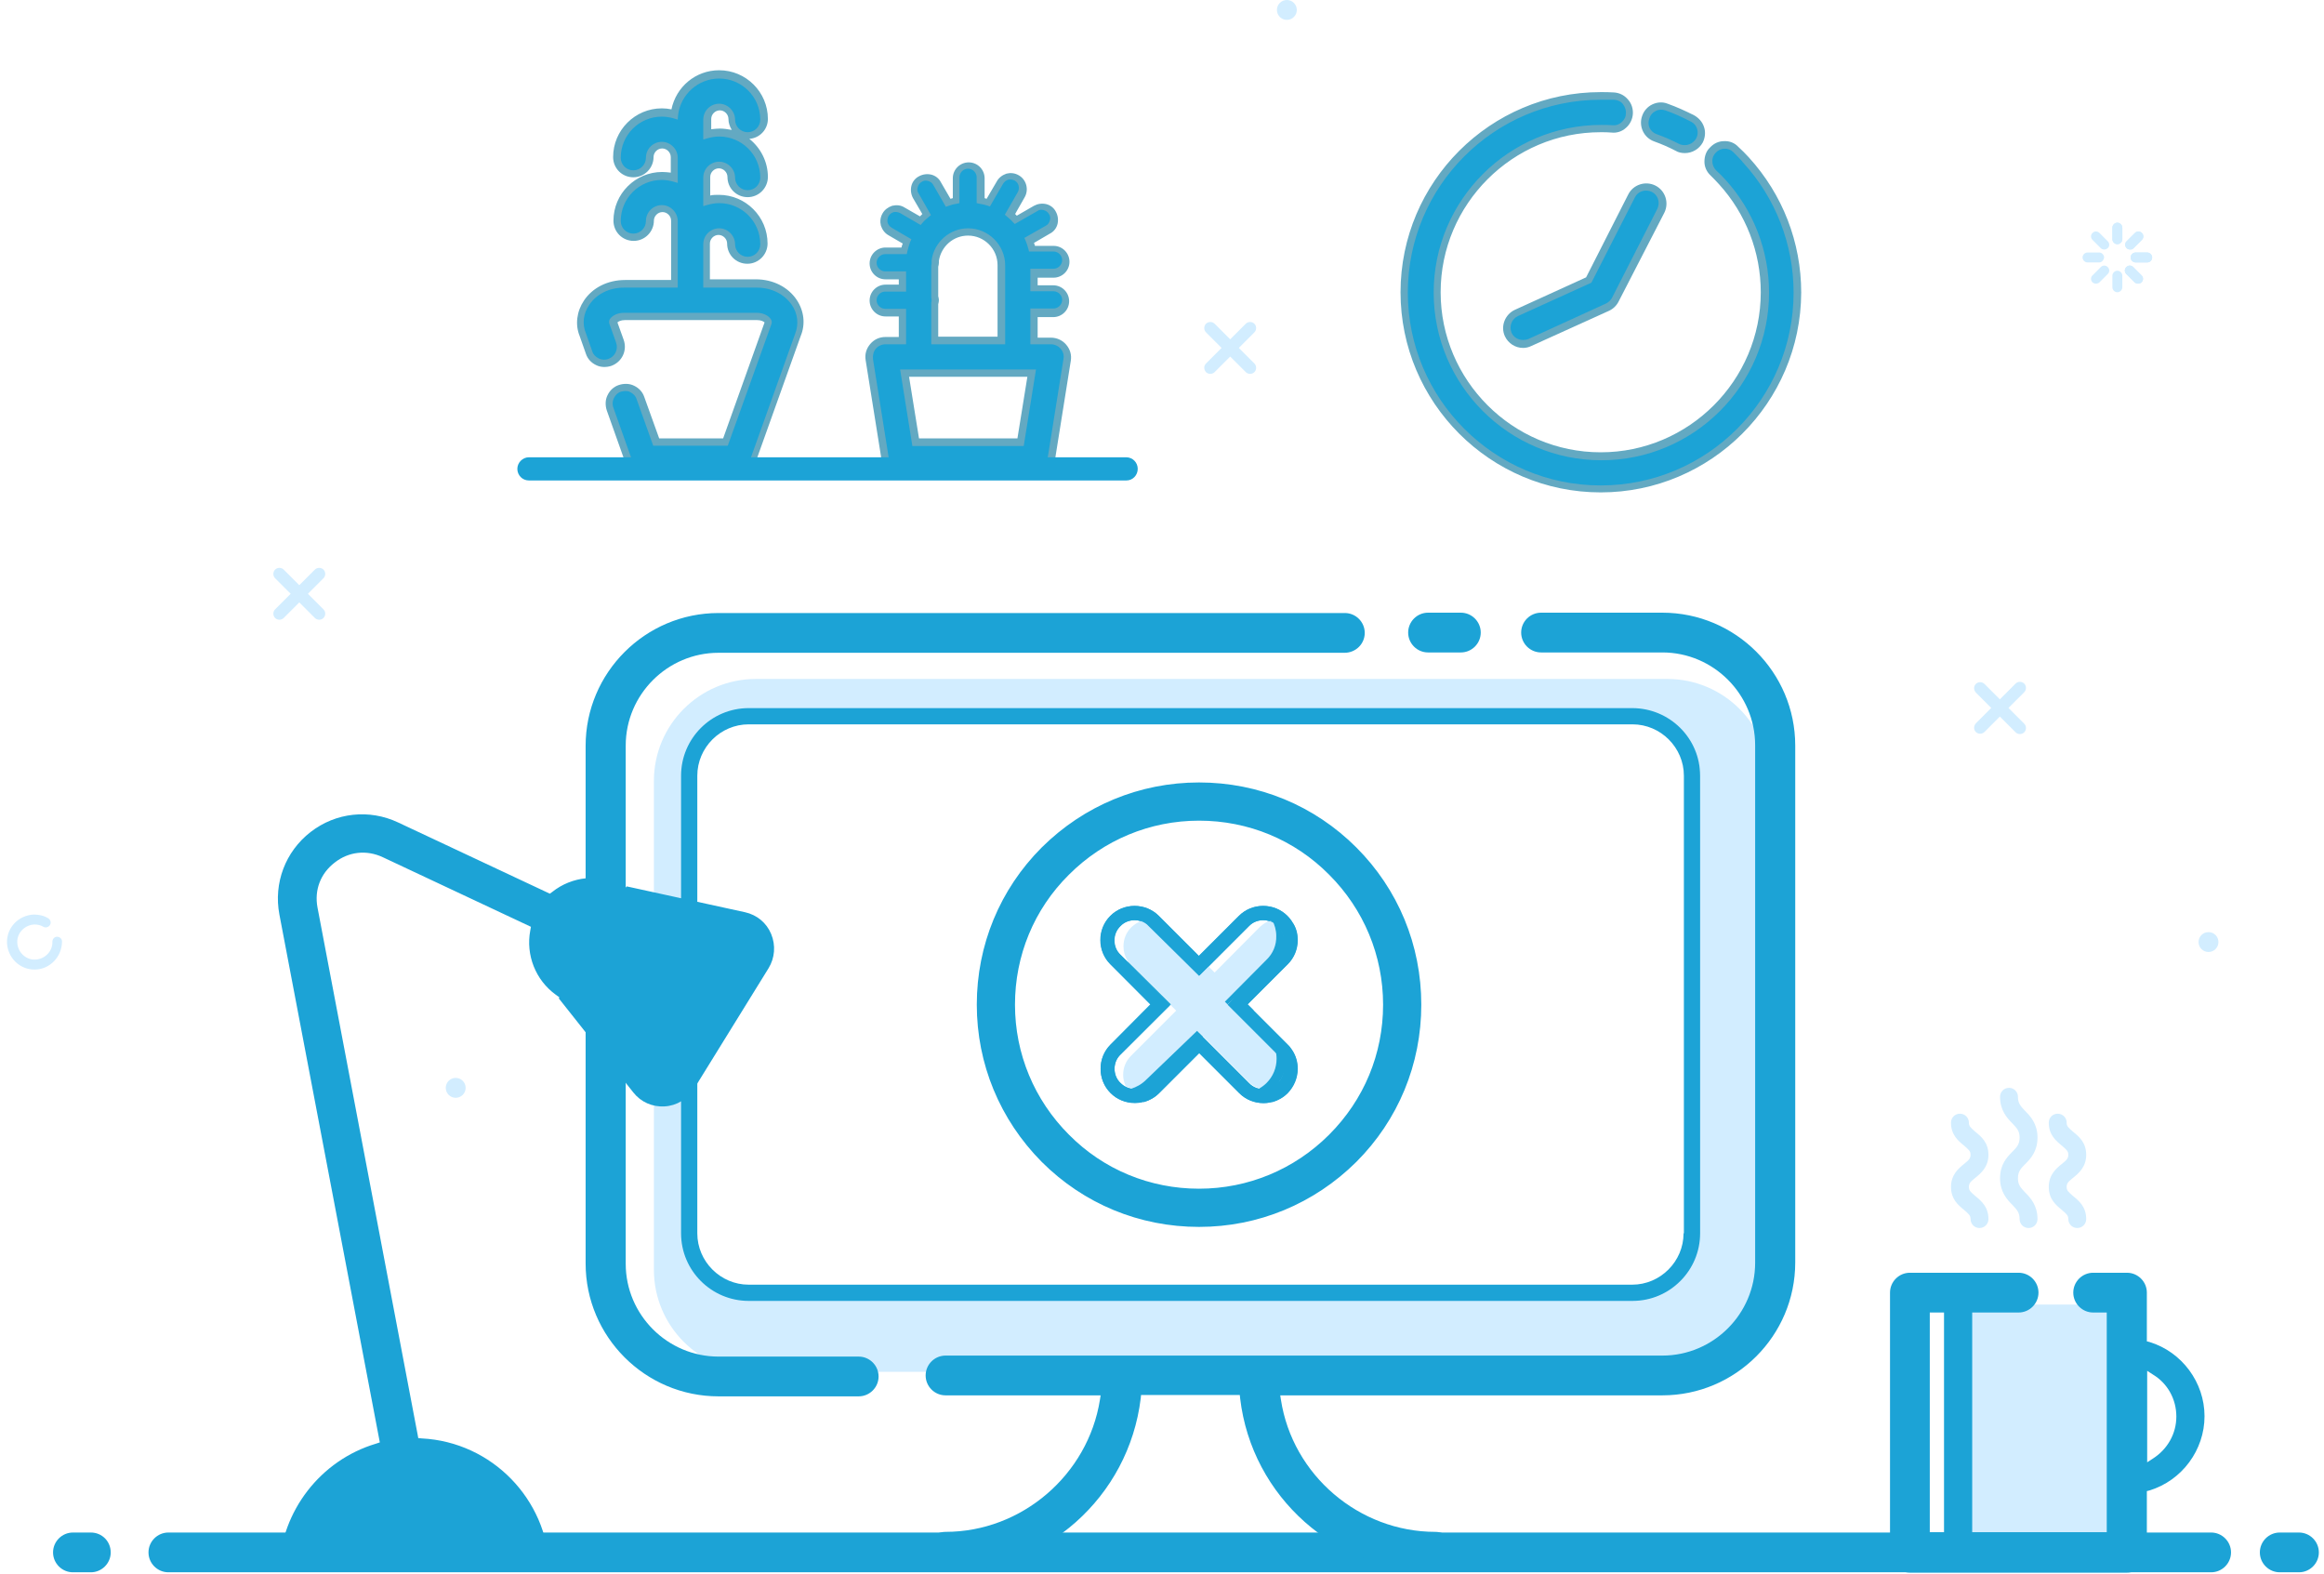 <svg width="350" height="237" viewBox="0 0 350 237" fill="none" xmlns="http://www.w3.org/2000/svg">
<g clip-path="url(#clip0_403_791)">
<path d="M251.102 102.239H113.85C105.366 102.239 98.478 109.125 98.478 117.608V191.206C98.478 199.688 105.366 206.575 113.85 206.575H251.102C259.587 206.575 266.475 199.688 266.475 191.206V117.608C266.475 109.125 259.587 102.239 251.102 102.239ZM255.195 186.865C255.195 191.804 252.05 195.248 247.109 195.248L113.051 195.847C108.11 195.847 104.118 191.855 104.118 186.915V116.909C104.118 111.969 108.11 107.977 113.051 107.977H247.109C252.05 107.977 256.043 111.969 256.043 116.909L255.195 186.865Z" fill="#D2EDFF"/>
<path d="M262.93 24.05C262.431 23.502 261.932 23.003 261.383 22.454C260.385 21.506 258.837 21.556 257.889 22.554C256.94 23.552 256.991 25.098 257.989 26.046C258.438 26.446 258.887 26.895 259.286 27.344C263.429 31.884 265.724 37.822 265.724 43.959C265.724 57.581 254.645 68.609 241.07 68.609C227.445 68.609 216.414 57.532 216.414 43.959C216.414 30.387 227.494 19.31 241.07 19.31C241.619 19.31 242.168 19.31 242.717 19.36C244.064 19.46 245.262 18.412 245.311 17.065C245.412 15.718 244.363 14.52 243.016 14.47C242.367 14.42 241.718 14.42 241.07 14.42C224.749 14.42 211.473 27.693 211.473 44.01C211.473 60.326 224.749 73.599 241.07 73.599C257.39 73.599 270.666 60.326 270.666 44.01C270.666 36.625 267.921 29.539 262.93 24.05Z" fill="#1CA3D6"/>
<path d="M241.07 74.147C224.45 74.147 210.924 60.625 210.924 44.009C210.924 27.393 224.45 13.871 241.07 13.871C241.719 13.871 242.417 13.871 243.067 13.921C243.865 13.971 244.614 14.32 245.163 14.969C245.712 15.568 245.961 16.366 245.912 17.165C245.861 17.963 245.462 18.761 244.863 19.26C244.265 19.809 243.466 20.059 242.668 19.959C242.168 19.909 241.619 19.909 241.07 19.909C227.794 19.909 216.964 30.737 216.964 44.009C216.964 57.282 227.794 68.11 241.07 68.11C254.346 68.11 265.176 57.282 265.176 44.009C265.176 37.972 262.931 32.184 258.888 27.743C258.489 27.294 258.04 26.845 257.64 26.445C257.041 25.897 256.692 25.148 256.692 24.35C256.692 23.551 256.941 22.753 257.541 22.204C258.09 21.605 258.838 21.256 259.636 21.256C260.435 21.206 261.233 21.506 261.782 22.104C262.331 22.603 262.881 23.152 263.379 23.701L262.98 24.1L263.379 23.701C268.471 29.29 271.265 36.475 271.265 44.059C271.215 60.625 257.69 74.147 241.07 74.147ZM241.07 15.019C225.049 15.019 212.022 28.042 212.022 44.059C212.022 60.076 225.049 73.099 241.07 73.099C257.091 73.099 270.118 60.076 270.118 44.059C270.118 36.824 267.423 29.838 262.532 24.5L262.382 24.35V24.3C261.932 23.801 261.483 23.352 261.034 22.903C260.684 22.554 260.186 22.354 259.687 22.404C259.187 22.404 258.688 22.653 258.388 23.003C258.04 23.352 257.839 23.851 257.89 24.35C257.89 24.849 258.139 25.348 258.489 25.697C258.938 26.096 259.387 26.545 259.837 27.044C264.078 31.685 266.424 37.772 266.424 44.059C266.424 57.981 255.095 69.307 241.17 69.307C227.246 69.307 215.915 57.981 215.915 44.059C215.915 30.138 227.246 18.811 241.17 18.811C241.769 18.811 242.318 18.811 242.867 18.861C243.366 18.911 243.815 18.761 244.214 18.412C244.614 18.063 244.863 17.614 244.863 17.065C244.913 16.566 244.713 16.067 244.414 15.668C244.115 15.268 243.616 15.069 243.116 15.019C242.368 15.019 241.719 15.019 241.07 15.019Z" fill="#63A9C2"/>
<path d="M249.305 20.757C250.403 21.157 251.501 21.655 252.549 22.204C252.898 22.404 253.298 22.504 253.697 22.504C254.595 22.504 255.444 22.005 255.892 21.206C256.542 20.009 256.093 18.512 254.895 17.863C253.647 17.215 252.299 16.616 250.952 16.117C249.654 15.668 248.257 16.317 247.807 17.614C247.358 18.911 248.007 20.308 249.305 20.757Z" fill="#1CA3D6"/>
<path d="M253.746 23.053C253.248 23.053 252.748 22.953 252.349 22.703C251.301 22.154 250.253 21.705 249.155 21.306C247.558 20.757 246.759 19.011 247.308 17.464C247.558 16.716 248.107 16.067 248.855 15.718C249.604 15.368 250.403 15.319 251.151 15.618C252.549 16.117 253.846 16.716 255.144 17.364C255.843 17.764 256.391 18.362 256.642 19.161C256.891 19.909 256.79 20.757 256.441 21.456C255.892 22.454 254.845 23.053 253.746 23.053ZM249.504 20.209C250.652 20.608 251.75 21.107 252.848 21.655C253.098 21.805 253.447 21.855 253.746 21.855C254.445 21.855 255.094 21.456 255.443 20.857C255.693 20.408 255.743 19.909 255.593 19.41C255.443 18.911 255.094 18.512 254.644 18.312C253.398 17.664 252.099 17.065 250.802 16.616C250.302 16.466 249.803 16.466 249.354 16.716C248.905 16.915 248.555 17.314 248.407 17.813C248.006 18.811 248.506 19.859 249.504 20.209Z" fill="#63A9C2"/>
<path d="M228.343 47.103C227.096 47.652 226.547 49.149 227.145 50.347C227.544 51.245 228.443 51.794 229.392 51.794C229.74 51.794 230.089 51.744 230.389 51.594L242.068 46.255C242.567 46.006 242.966 45.606 243.266 45.107L250.103 31.685C250.703 30.488 250.253 28.991 249.005 28.392C247.807 27.793 246.31 28.242 245.712 29.49L239.273 42.163L228.343 47.103Z" fill="#1CA3D6"/>
<path d="M229.39 52.392C228.193 52.392 227.144 51.694 226.645 50.646C225.946 49.149 226.645 47.353 228.142 46.654L238.873 41.764L245.212 29.29C245.96 27.793 247.807 27.194 249.305 27.943C250.802 28.691 251.4 30.537 250.652 32.034L243.765 45.407C243.465 46.005 242.965 46.505 242.317 46.804L230.638 52.093C230.239 52.293 229.79 52.392 229.39 52.392ZM228.592 47.602C227.644 48.051 227.244 49.149 227.644 50.097C227.943 50.796 228.641 51.195 229.39 51.195C229.64 51.195 229.94 51.145 230.189 51.045L241.868 45.706C242.267 45.507 242.566 45.207 242.766 44.858L249.603 31.436C250.053 30.488 249.704 29.34 248.756 28.891C247.807 28.442 246.659 28.791 246.21 29.739L239.672 42.563L228.592 47.602Z" fill="#63A9C2"/>
<path d="M119.787 45.556C118.589 43.76 116.443 42.712 114.097 42.712H106.561V36.724C106.561 35.726 107.41 34.878 108.408 34.878C109.406 34.878 110.255 35.726 110.255 36.724C110.255 38.072 111.353 39.169 112.701 39.169C114.048 39.169 115.146 38.072 115.146 36.724C115.146 32.982 112.101 29.938 108.358 29.938C107.71 29.938 107.11 30.038 106.512 30.188V26.645C106.512 25.647 107.36 24.799 108.358 24.799C109.356 24.799 110.205 25.647 110.205 26.645C110.205 27.992 111.303 29.09 112.65 29.09C113.998 29.09 115.096 27.992 115.096 26.645C115.096 22.903 112.052 19.859 108.308 19.859C107.659 19.859 107.06 19.959 106.462 20.108V17.963C106.462 16.965 107.31 16.117 108.308 16.117C109.307 16.117 110.155 16.965 110.155 17.963C110.155 19.31 111.252 20.408 112.6 20.408C113.948 20.408 115.046 19.31 115.046 17.963C115.046 14.221 112.002 11.177 108.259 11.177C104.765 11.177 101.92 13.821 101.52 17.214C100.922 17.015 100.273 16.965 99.624 16.965C95.881 16.965 92.836 20.009 92.836 23.751C92.836 25.098 93.934 26.196 95.282 26.196C96.629 26.196 97.727 25.098 97.727 23.751C97.727 22.753 98.576 21.905 99.574 21.905C100.572 21.905 101.421 22.753 101.421 23.751V26.795C100.822 26.645 100.223 26.545 99.574 26.545C95.831 26.545 92.786 29.589 92.786 33.331C92.786 34.678 93.884 35.776 95.232 35.776C96.579 35.776 97.677 34.678 97.677 33.331C97.677 32.333 98.526 31.485 99.524 31.485C100.522 31.485 101.371 32.333 101.371 33.331V42.812H93.834C91.489 42.812 89.342 43.86 88.145 45.656C87.147 47.153 86.947 48.949 87.596 50.446L88.544 53.14C88.993 54.438 90.391 55.087 91.688 54.637C92.986 54.188 93.635 52.791 93.186 51.494L92.187 48.7C92.137 48.65 92.137 48.55 92.237 48.4C92.437 48.051 93.036 47.752 93.834 47.752H113.799C114.597 47.752 115.195 48.101 115.396 48.4C115.495 48.55 115.495 48.65 115.396 48.799L109.007 66.663H98.875L96.48 60.026C96.03 58.729 94.633 58.08 93.335 58.529C92.038 58.978 91.389 60.376 91.838 61.673L94.783 69.956C95.132 70.954 96.08 71.603 97.078 71.603H110.954C112.002 71.603 112.9 70.954 113.25 69.956L120.186 50.546C120.985 48.849 120.786 47.053 119.787 45.556Z" fill="#1CA3D6"/>
<path d="M111.054 72.102H97.179C95.881 72.102 94.733 71.303 94.334 70.106L91.389 61.823C91.14 61.074 91.14 60.226 91.489 59.527C91.839 58.779 92.438 58.23 93.186 57.981C93.935 57.731 94.783 57.731 95.482 58.08C96.231 58.43 96.78 59.028 97.029 59.777L99.275 66.014H108.907L115.146 48.55C114.996 48.4 114.597 48.201 114.048 48.201H94.085C93.535 48.201 93.136 48.4 92.987 48.55L93.935 51.195C94.484 52.791 93.685 54.488 92.088 55.087C91.34 55.336 90.491 55.336 89.792 54.987C89.044 54.638 88.495 54.039 88.245 53.29L87.297 50.596C86.598 48.899 86.848 46.903 87.946 45.257C89.243 43.311 91.539 42.163 94.134 42.163H101.072V33.232C101.072 32.533 100.473 31.934 99.774 31.934C99.076 31.934 98.477 32.533 98.477 33.232C98.477 34.878 97.129 36.275 95.432 36.275C93.735 36.275 92.388 34.928 92.388 33.232C92.388 29.19 95.682 25.897 99.724 25.897C100.173 25.897 100.573 25.947 101.022 25.997V23.651C101.022 22.953 100.423 22.354 99.724 22.354C99.026 22.354 98.427 22.953 98.427 23.651C98.427 25.298 97.079 26.695 95.382 26.695C93.685 26.695 92.338 25.348 92.338 23.651C92.338 19.61 95.632 16.316 99.674 16.316C100.174 16.316 100.623 16.366 101.122 16.466C101.821 13.073 104.765 10.578 108.309 10.578C112.352 10.578 115.646 13.871 115.646 17.913C115.646 19.51 114.398 20.807 112.85 20.907C114.548 22.254 115.646 24.35 115.646 26.645C115.646 28.292 114.298 29.689 112.601 29.689C110.905 29.689 109.557 28.342 109.557 26.645C109.557 25.947 108.958 25.348 108.259 25.348C107.56 25.348 106.961 25.947 106.961 26.645V29.439C107.361 29.34 107.809 29.34 108.259 29.34C112.301 29.34 115.596 32.633 115.596 36.675C115.596 38.321 114.248 39.718 112.551 39.718C110.854 39.718 109.507 38.371 109.507 36.675C109.507 35.976 108.907 35.377 108.209 35.377C107.511 35.377 106.911 35.976 106.911 36.675V42.063H113.849C116.394 42.063 118.69 43.211 119.987 45.157C121.085 46.804 121.335 48.8 120.587 50.596L113.649 70.006C113.499 71.253 112.352 72.102 111.054 72.102ZM94.184 58.879C93.985 58.879 93.735 58.929 93.535 58.979C93.036 59.128 92.687 59.478 92.438 59.977C92.238 60.425 92.188 60.925 92.388 61.423L95.332 69.707C95.582 70.455 96.331 70.954 97.129 70.954H111.004C111.803 70.954 112.501 70.455 112.801 69.707L119.738 50.297C120.337 48.8 120.137 47.203 119.239 45.906C118.141 44.309 116.194 43.311 113.999 43.311H105.914V36.774C105.914 35.427 107.011 34.379 108.309 34.379C109.606 34.379 110.704 35.477 110.704 36.774C110.704 37.822 111.553 38.67 112.601 38.67C113.649 38.67 114.498 37.822 114.498 36.774C114.498 33.331 111.703 30.587 108.309 30.587C107.76 30.587 107.161 30.687 106.612 30.836L105.914 31.036V26.745C105.914 25.398 107.011 24.35 108.309 24.35C109.606 24.35 110.704 25.448 110.704 26.745C110.704 27.793 111.553 28.641 112.601 28.641C113.649 28.641 114.498 27.793 114.498 26.745C114.498 23.302 111.703 20.558 108.309 20.558C107.76 20.558 107.161 20.657 106.612 20.807L105.914 21.007V18.013C105.914 16.666 107.011 15.618 108.309 15.618C109.606 15.618 110.704 16.716 110.704 18.013C110.704 19.061 111.553 19.909 112.601 19.909C113.649 19.909 114.498 19.061 114.498 18.013C114.498 14.57 111.703 11.826 108.309 11.826C105.164 11.826 102.469 14.221 102.12 17.364L102.07 18.013L101.421 17.813C100.872 17.664 100.273 17.564 99.674 17.564C96.231 17.564 93.486 20.358 93.486 23.751C93.486 24.799 94.334 25.647 95.382 25.647C96.43 25.647 97.279 24.799 97.279 23.751C97.279 22.404 98.377 21.356 99.674 21.356C100.972 21.356 102.07 22.454 102.07 23.751V27.543L101.371 27.344C100.822 27.194 100.273 27.094 99.674 27.094C96.231 27.094 93.486 29.889 93.486 33.282C93.486 34.329 94.334 35.178 95.382 35.178C96.43 35.178 97.279 34.329 97.279 33.282C97.279 31.934 98.377 30.886 99.674 30.886C100.972 30.886 102.07 31.984 102.07 33.282V43.311H93.985C91.789 43.311 89.842 44.259 88.744 45.906C87.846 47.203 87.646 48.8 88.245 50.197L89.193 52.891C89.343 53.39 89.692 53.739 90.192 53.989C90.641 54.188 91.14 54.238 91.639 54.039C92.637 53.69 93.136 52.592 92.787 51.594L91.789 48.8C91.739 48.65 91.639 48.35 91.888 48.001C92.288 47.452 93.086 47.103 93.985 47.103H113.949C114.847 47.103 115.646 47.452 116.045 48.001C116.344 48.4 116.195 48.75 116.145 48.899L109.606 67.112H98.377L95.881 60.126C95.732 59.627 95.382 59.278 94.883 59.029C94.733 58.929 94.484 58.879 94.184 58.879ZM108.409 19.36C109.008 19.36 109.606 19.46 110.206 19.56C109.906 19.061 109.706 18.512 109.706 17.913C109.706 17.215 109.107 16.616 108.409 16.616C107.71 16.616 107.111 17.215 107.111 17.913V19.46C107.56 19.41 108.009 19.36 108.409 19.36Z" fill="#63A9C2"/>
<path d="M160.115 52.142C159.667 51.594 158.968 51.294 158.219 51.294H155.674V47.053H158.569C159.566 47.053 160.415 46.205 160.415 45.207C160.415 44.209 159.566 43.361 158.569 43.361H155.674V41.065H158.569C159.566 41.065 160.415 40.217 160.415 39.219C160.415 38.221 159.566 37.373 158.569 37.373H155.325C155.225 36.924 155.075 36.525 154.925 36.125L157.72 34.529C158.618 34.03 158.918 32.882 158.419 31.984C157.92 31.086 156.772 30.786 155.874 31.285L152.879 33.032C152.579 32.732 152.28 32.483 151.981 32.184L153.677 29.24C154.176 28.341 153.878 27.244 152.979 26.695C152.081 26.196 150.982 26.495 150.433 27.393L148.786 30.437C148.387 30.337 148.038 30.238 147.639 30.138V26.695C147.639 25.697 146.79 24.849 145.791 24.849C144.794 24.849 143.945 25.697 143.945 26.695V30.138C143.546 30.238 143.147 30.337 142.747 30.437L141.1 27.543C140.601 26.645 139.453 26.346 138.555 26.845C137.656 27.343 137.357 28.491 137.856 29.389L139.503 32.184C139.153 32.483 138.855 32.782 138.505 33.082L135.81 31.535C134.912 31.036 133.814 31.335 133.264 32.233C132.766 33.132 133.064 34.229 133.963 34.778L136.559 36.275C136.359 36.724 136.209 37.223 136.109 37.672H133.315C132.316 37.672 131.467 38.52 131.467 39.518C131.467 40.516 132.316 41.365 133.315 41.365H135.909V43.311H133.315C132.316 43.311 131.467 44.159 131.467 45.157C131.467 46.155 132.316 47.003 133.315 47.003H135.909V51.244H133.364C132.665 51.244 131.967 51.544 131.467 52.093C131.019 52.641 130.819 53.39 130.918 54.089L133.364 69.407C133.564 70.605 134.562 71.453 135.81 71.453H155.823C157.021 71.453 158.07 70.555 158.269 69.407L160.715 54.089C160.814 53.39 160.615 52.691 160.115 52.142ZM140.801 45.706C140.851 45.556 140.9 45.356 140.9 45.207C140.9 45.057 140.851 44.857 140.801 44.708V40.117C140.851 39.968 140.9 39.768 140.9 39.618C140.9 39.518 140.9 39.419 140.851 39.319C141.2 36.874 143.246 34.978 145.791 34.978C148.537 34.978 150.782 37.223 150.782 39.968V51.344H140.801V45.706ZM153.728 66.613H137.906L136.259 56.184H138.355H153.278H155.374L153.728 66.613Z" fill="#1CA3D6"/>
<path d="M155.823 72.102H135.809C134.312 72.102 133.064 71.054 132.815 69.557L130.369 54.238C130.219 53.34 130.469 52.492 131.068 51.793C131.666 51.095 132.465 50.745 133.364 50.745H135.36V47.652H133.364C132.016 47.652 130.967 46.554 130.967 45.257C130.967 43.91 132.066 42.862 133.364 42.862H135.36V42.063H133.364C132.016 42.063 130.967 40.966 130.967 39.668C130.967 38.321 132.066 37.273 133.364 37.273H135.759C135.809 37.074 135.859 36.874 135.958 36.674L133.812 35.427C133.263 35.128 132.864 34.579 132.665 33.98C132.515 33.381 132.564 32.733 132.914 32.134C133.214 31.585 133.763 31.186 134.361 30.986C135.01 30.837 135.66 30.886 136.209 31.236L138.554 32.583C138.653 32.483 138.803 32.333 138.904 32.233L137.506 29.838C137.206 29.29 137.107 28.641 137.257 27.992C137.406 27.394 137.806 26.845 138.404 26.545C138.953 26.246 139.602 26.146 140.251 26.296C140.85 26.445 141.399 26.845 141.698 27.443L143.146 29.938C143.246 29.888 143.395 29.888 143.496 29.838V26.845C143.496 25.497 144.594 24.45 145.891 24.45C147.238 24.45 148.286 25.547 148.286 26.845V29.838C148.387 29.888 148.486 29.888 148.586 29.938L150.134 27.294C150.432 26.745 150.981 26.346 151.581 26.146C152.179 25.996 152.829 26.046 153.427 26.396C154.575 27.044 154.975 28.541 154.326 29.689L152.878 32.233C152.978 32.333 153.078 32.383 153.127 32.483L155.723 30.986C156.272 30.687 156.92 30.587 157.57 30.737C158.168 30.886 158.718 31.286 159.017 31.884C159.317 32.433 159.416 33.082 159.267 33.73C159.117 34.329 158.718 34.878 158.119 35.178L155.723 36.575C155.773 36.724 155.823 36.874 155.873 37.024H158.667C160.016 37.024 161.064 38.121 161.064 39.419C161.064 40.766 159.965 41.814 158.667 41.814H156.272V42.962H158.618C159.965 42.962 161.013 44.059 161.013 45.356C161.013 46.704 159.915 47.752 158.618 47.752H156.272V50.845H158.268C159.167 50.845 160.016 51.245 160.564 51.893C161.163 52.592 161.413 53.44 161.263 54.338L158.817 69.656C158.568 71.004 157.32 72.102 155.823 72.102ZM133.364 51.843C132.815 51.843 132.266 52.093 131.916 52.492C131.567 52.891 131.417 53.49 131.467 54.039L133.913 69.357C134.062 70.305 134.861 70.954 135.809 70.954H155.823C156.772 70.954 157.57 70.305 157.719 69.357L160.165 54.039C160.265 53.49 160.115 52.941 159.716 52.492C159.366 52.093 158.817 51.843 158.268 51.843H155.174V46.454H158.667C159.366 46.454 159.965 45.855 159.965 45.157C159.965 44.458 159.366 43.86 158.667 43.86H155.174V40.467H158.667C159.366 40.467 159.965 39.868 159.965 39.169C159.965 38.471 159.366 37.872 158.667 37.872H154.975L154.875 37.473C154.774 37.074 154.625 36.674 154.475 36.275L154.276 35.826L157.52 33.98C157.82 33.83 158.019 33.531 158.119 33.182C158.219 32.832 158.168 32.483 157.969 32.233C157.82 31.934 157.52 31.735 157.171 31.635C156.821 31.535 156.472 31.585 156.223 31.785L152.829 33.73L152.529 33.431C152.28 33.132 151.98 32.882 151.68 32.633L151.331 32.333L153.277 28.94C153.627 28.341 153.427 27.543 152.829 27.194C152.529 27.044 152.179 26.994 151.88 27.044C151.53 27.144 151.281 27.344 151.082 27.643L149.085 31.086L148.636 30.936C148.286 30.837 147.937 30.737 147.538 30.687L147.089 30.587V26.695C147.089 25.996 146.49 25.398 145.791 25.398C145.092 25.398 144.493 25.996 144.493 26.695V30.587L144.045 30.687C143.645 30.737 143.295 30.837 142.896 30.986L142.447 31.136L140.55 27.843C140.401 27.543 140.102 27.344 139.752 27.244C139.403 27.144 139.054 27.194 138.803 27.394C138.505 27.543 138.304 27.843 138.205 28.192C138.105 28.541 138.155 28.89 138.355 29.14L140.201 32.383L139.852 32.683C139.552 32.932 139.202 33.231 138.953 33.531L138.653 33.88L135.559 32.084C135.261 31.934 134.911 31.884 134.611 31.934C134.262 32.034 134.013 32.233 133.812 32.533C133.663 32.832 133.613 33.182 133.663 33.481C133.763 33.83 133.962 34.08 134.262 34.279L137.257 36.026L137.057 36.475C136.907 36.924 136.757 37.373 136.657 37.822L136.558 38.271H133.314C132.615 38.271 132.016 38.87 132.016 39.568C132.016 40.267 132.615 40.866 133.314 40.866H136.458V43.91H133.314C132.615 43.91 132.016 44.508 132.016 45.207C132.016 45.905 132.615 46.504 133.314 46.504H136.458V51.843H133.364ZM154.176 67.162H137.406L135.559 55.635H156.022L154.176 67.162ZM138.404 66.014H153.228L154.725 56.733H136.907L138.404 66.014ZM151.381 51.843H140.251V45.556C140.301 45.456 140.301 45.307 140.301 45.207C140.301 45.107 140.301 44.957 140.251 44.858V44.708V39.968C140.301 39.868 140.301 39.718 140.301 39.618C140.301 39.568 140.301 39.469 140.301 39.419V39.319V39.219C140.651 36.475 143.046 34.379 145.791 34.379C148.835 34.379 151.381 36.874 151.381 39.968V51.843ZM141.35 50.696H150.233V39.918C150.233 37.473 148.237 35.477 145.791 35.477C143.595 35.477 141.749 37.074 141.399 39.269C141.399 39.369 141.399 39.469 141.399 39.568C141.399 39.768 141.35 39.968 141.299 40.167V44.608C141.35 44.808 141.399 45.007 141.399 45.207C141.399 45.406 141.35 45.606 141.299 45.806V50.696H141.35Z" fill="#63A9C2"/>
<path d="M169.648 72.351H79.661C78.662 72.351 77.914 71.553 77.914 70.605C77.914 69.657 78.712 68.858 79.661 68.858H169.598C170.596 68.858 171.345 69.657 171.345 70.605C171.345 71.553 170.596 72.351 169.648 72.351Z" fill="#1CA3D6"/>
<path d="M315.085 196.845H292.775V231.772H315.085V196.845Z" fill="#1CA3D6"/>
<path d="M319.328 196.445H297.018V231.374H319.328V196.445Z" fill="#D2EDFF"/>
<path d="M346.229 230.775H343.335C341.688 230.775 340.34 232.122 340.34 233.769C340.34 235.416 341.688 236.762 343.335 236.762H346.229C347.876 236.762 349.224 235.416 349.224 233.769C349.224 232.122 347.876 230.775 346.229 230.775Z" fill="#1CA3D6"/>
<path d="M333.002 230.775H25.358C23.711 230.775 22.364 232.122 22.364 233.769C22.364 235.416 23.711 236.762 25.358 236.762H333.002C334.649 236.762 335.997 235.416 335.997 233.769C335.997 232.122 334.649 230.775 333.002 230.775Z" fill="#1CA3D6"/>
<path d="M13.68 230.775H10.985C9.338 230.775 7.99 232.122 7.99 233.769C7.99 235.416 9.338 236.763 10.985 236.763H13.68C15.327 236.763 16.674 235.416 16.674 233.769C16.674 232.122 15.377 230.775 13.68 230.775Z" fill="#1CA3D6"/>
<path d="M220.008 92.26H215.067C213.42 92.26 212.073 93.607 212.073 95.254C212.073 96.9 213.42 98.248 215.067 98.248H220.008C221.655 98.248 223.003 96.9 223.003 95.254C223.003 93.607 221.655 92.26 220.008 92.26Z" fill="#1CA3D6"/>
<path d="M205.534 95.306C205.534 93.659 204.187 92.312 202.539 92.312H108.209C97.18 92.312 88.196 101.293 88.196 112.32V190.26C88.196 201.287 97.18 210.269 108.209 210.269H129.321C130.969 210.269 132.316 208.922 132.316 207.275C132.316 205.629 130.969 204.281 129.321 204.281H108.209C100.523 204.281 94.235 197.994 94.235 190.31V112.271C94.235 104.586 100.523 98.299 108.209 98.299H202.489C204.187 98.299 205.534 96.952 205.534 95.306Z" fill="#1CA3D6"/>
<path d="M270.367 112.269C270.367 101.242 261.383 92.26 250.354 92.26H232.087C230.439 92.26 229.092 93.607 229.092 95.254C229.092 96.9 230.439 98.248 232.087 98.248H250.354C258.04 98.248 264.329 104.535 264.329 112.219V190.158C264.329 197.843 258.04 204.13 250.354 204.13H142.399C140.751 204.13 139.404 205.477 139.404 207.124C139.404 208.77 140.751 210.118 142.399 210.118H165.756L165.656 210.766C163.859 222.092 153.878 230.675 142.399 230.675C140.751 230.675 139.404 232.023 139.404 233.669C139.404 235.315 140.751 236.663 142.399 236.663C157.371 236.663 169.999 225.436 171.796 210.566L171.845 210.067H186.718L186.768 210.566C188.515 225.436 201.192 236.663 216.166 236.663C217.813 236.663 219.16 235.315 219.16 233.669C219.16 232.023 217.813 230.675 216.166 230.675C204.687 230.675 194.654 222.143 192.908 210.766L192.807 210.118H250.354C261.383 210.118 270.367 201.136 270.367 190.109V112.269Z" fill="#1CA3D6"/>
<path d="M245.811 106.631H112.752C107.111 106.631 102.57 111.221 102.57 116.809V185.718C102.57 191.356 107.162 195.896 112.752 195.896H245.862C251.501 195.896 256.042 191.306 256.042 185.718V116.809C256.042 111.171 251.451 106.631 245.811 106.631ZM253.547 185.718C253.547 189.959 250.054 193.452 245.811 193.452H112.752C108.509 193.452 105.016 189.959 105.016 185.718V116.809C105.016 112.569 108.509 109.075 112.752 109.075H245.862C250.103 109.075 253.597 112.569 253.597 116.809V185.718H253.547Z" fill="#1CA3D6"/>
<path d="M95.382 164.511C96.53 165.958 98.227 166.707 100.074 166.607C101.921 166.507 103.518 165.509 104.516 163.962L115.746 145.8C116.694 144.253 116.844 142.357 116.145 140.66C115.446 138.964 113.999 137.766 112.202 137.367L94.384 133.475L94.284 133.625L93.686 133.325C90.292 131.529 86.149 131.929 83.154 134.323L82.805 134.573L59.947 123.845C55.604 121.799 50.563 122.348 46.77 125.292C42.977 128.236 41.18 132.977 42.079 137.717L57.202 217.203L56.602 217.402C48.268 219.897 42.378 227.532 42.029 236.214H61.743L61.893 236.314C62.492 236.663 63.191 236.762 63.839 236.612C64.139 236.563 64.438 236.464 64.688 236.314L64.838 236.214H82.755C82.406 225.736 74.071 217.153 63.54 216.604L62.991 216.555L62.891 216.005L47.818 136.668C47.319 134.024 48.268 131.529 50.414 129.882C52.51 128.236 55.205 127.936 57.651 129.084L79.96 139.562L79.861 140.111C79.162 143.804 80.659 147.596 83.704 149.791L84.253 150.19L84.153 150.34L95.382 164.511Z" fill="#1CA3D6"/>
<path d="M284.641 233.819C284.641 235.465 285.989 236.812 287.636 236.812H320.326C321.974 236.812 323.321 235.465 323.321 233.819V224.538L323.72 224.437C328.612 222.941 332.006 218.351 332.006 213.261C332.006 208.172 328.612 203.581 323.72 202.084L323.321 201.984V194.649C323.321 193.002 321.974 191.656 320.326 191.656H315.236C313.589 191.656 312.241 193.002 312.241 194.649C312.241 196.296 313.589 197.643 315.236 197.643H317.281V230.725H290.63V197.643H304.006C305.652 197.643 307 196.296 307 194.649C307 193.002 305.652 191.656 304.006 191.656H287.636C285.989 191.656 284.641 193.002 284.641 194.649V233.819ZM323.37 206.425L324.219 206.974C326.466 208.322 327.763 210.716 327.763 213.31C327.763 215.906 326.415 218.251 324.219 219.648L323.37 220.197V206.425Z" fill="#1CA3D6"/>
<path d="M298.117 184.919C297.368 184.919 296.77 184.321 296.77 183.573C296.77 183.024 296.52 182.823 295.771 182.175C294.922 181.477 293.824 180.579 293.824 178.733C293.824 176.886 294.973 175.938 295.771 175.289C296.52 174.691 296.77 174.441 296.77 173.893C296.77 173.344 296.52 173.144 295.771 172.495C294.922 171.797 293.824 170.898 293.824 169.053C293.824 168.304 294.424 167.705 295.172 167.705C295.921 167.705 296.52 168.304 296.52 169.053C296.52 169.601 296.77 169.801 297.518 170.45C298.367 171.148 299.465 172.046 299.465 173.893C299.465 175.739 298.316 176.686 297.518 177.335C296.77 177.934 296.52 178.184 296.52 178.733C296.52 179.281 296.77 179.481 297.518 180.129C298.367 180.828 299.465 181.726 299.465 183.573C299.465 184.321 298.865 184.919 298.117 184.919Z" fill="#D2EDFF"/>
<path d="M305.504 184.919C304.755 184.919 304.156 184.321 304.156 183.573C304.156 182.574 303.757 182.175 303.059 181.427C302.26 180.628 301.212 179.481 301.212 177.435C301.212 175.34 302.26 174.242 303.059 173.443C303.757 172.744 304.156 172.296 304.156 171.297C304.156 170.3 303.757 169.9 303.059 169.152C302.26 168.354 301.212 167.206 301.212 165.16C301.212 164.412 301.811 163.812 302.559 163.812C303.308 163.812 303.907 164.412 303.907 165.16C303.907 166.159 304.306 166.558 305.005 167.306C305.803 168.104 306.852 169.252 306.852 171.297C306.852 173.393 305.803 174.491 305.005 175.289C304.306 175.988 303.907 176.437 303.907 177.435C303.907 178.433 304.306 178.832 305.005 179.58C305.803 180.379 306.852 181.526 306.852 183.573C306.852 184.321 306.253 184.919 305.504 184.919Z" fill="#D2EDFF"/>
<path d="M312.84 184.919C312.091 184.919 311.492 184.321 311.492 183.573C311.492 183.024 311.243 182.823 310.495 182.175C309.646 181.477 308.548 180.579 308.548 178.733C308.548 176.886 309.696 175.938 310.495 175.289C311.243 174.691 311.492 174.441 311.492 173.893C311.492 173.344 311.243 173.144 310.495 172.495C309.646 171.797 308.548 170.898 308.548 169.053C308.548 168.304 309.147 167.705 309.895 167.705C310.644 167.705 311.243 168.304 311.243 169.053C311.243 169.601 311.492 169.801 312.241 170.45C313.09 171.148 314.188 172.046 314.188 173.893C314.188 175.739 313.04 176.686 312.241 177.335C311.492 177.934 311.243 178.184 311.243 178.733C311.243 179.281 311.492 179.481 312.241 180.129C313.09 180.828 314.188 181.726 314.188 183.573C314.188 184.321 313.589 184.919 312.84 184.919Z" fill="#D2EDFF"/>
<path d="M322.023 42.712C321.823 42.712 321.624 42.662 321.474 42.513L320.226 41.265C319.926 40.966 319.926 40.517 320.226 40.217C320.525 39.918 320.975 39.918 321.274 40.217L322.522 41.465C322.821 41.764 322.821 42.213 322.522 42.513C322.422 42.612 322.222 42.712 322.023 42.712Z" fill="#D2EDFF"/>
<path d="M323.37 39.519H321.624C321.224 39.519 320.875 39.169 320.875 38.77C320.875 38.371 321.224 38.022 321.624 38.022H323.37C323.77 38.022 324.12 38.371 324.12 38.77C324.12 39.219 323.77 39.519 323.37 39.519Z" fill="#D2EDFF"/>
<path d="M320.825 37.573C320.625 37.573 320.426 37.523 320.276 37.373C319.976 37.074 319.976 36.625 320.276 36.325L321.524 35.078C321.824 34.778 322.272 34.778 322.572 35.078C322.872 35.377 322.872 35.826 322.572 36.126L321.324 37.373C321.224 37.523 321.025 37.573 320.825 37.573Z" fill="#D2EDFF"/>
<path d="M318.879 36.774C318.48 36.774 318.131 36.425 318.131 36.026V34.279C318.131 33.88 318.48 33.531 318.879 33.531C319.278 33.531 319.628 33.88 319.628 34.279V36.026C319.628 36.425 319.278 36.774 318.879 36.774Z" fill="#D2EDFF"/>
<path d="M316.933 37.573C316.733 37.573 316.533 37.523 316.384 37.373L315.136 36.126C314.837 35.826 314.837 35.377 315.136 35.078C315.436 34.778 315.885 34.778 316.184 35.078L317.432 36.325C317.732 36.625 317.732 37.074 317.432 37.373C317.282 37.473 317.133 37.573 316.933 37.573Z" fill="#D2EDFF"/>
<path d="M316.134 39.519H314.387C313.988 39.519 313.639 39.169 313.639 38.77C313.639 38.371 313.988 38.022 314.387 38.022H316.134C316.533 38.022 316.883 38.371 316.883 38.77C316.833 39.169 316.533 39.519 316.134 39.519Z" fill="#D2EDFF"/>
<path d="M315.685 42.712C315.485 42.712 315.286 42.662 315.136 42.513C314.837 42.213 314.837 41.764 315.136 41.465L316.384 40.217C316.683 39.918 317.133 39.918 317.432 40.217C317.732 40.517 317.732 40.966 317.432 41.265L316.184 42.513C316.085 42.612 315.885 42.712 315.685 42.712Z" fill="#D2EDFF"/>
<path d="M318.879 44.009C318.48 44.009 318.131 43.66 318.131 43.261V41.515C318.131 41.115 318.48 40.766 318.879 40.766C319.278 40.766 319.628 41.115 319.628 41.515V43.261C319.628 43.66 319.278 44.009 318.879 44.009Z" fill="#D2EDFF"/>
<path d="M322.023 42.712C321.823 42.712 321.624 42.662 321.474 42.513L320.226 41.265C319.926 40.966 319.926 40.517 320.226 40.217C320.525 39.918 320.975 39.918 321.274 40.217L322.522 41.465C322.821 41.764 322.821 42.213 322.522 42.513C322.422 42.612 322.222 42.712 322.023 42.712Z" fill="#D2EDFF"/>
<path d="M323.37 39.519H321.624C321.224 39.519 320.875 39.169 320.875 38.77C320.875 38.371 321.224 38.022 321.624 38.022H323.37C323.77 38.022 324.12 38.371 324.12 38.77C324.12 39.219 323.77 39.519 323.37 39.519Z" fill="#D2EDFF"/>
<path d="M320.825 37.573C320.625 37.573 320.426 37.523 320.276 37.373C319.976 37.074 319.976 36.625 320.276 36.325L321.524 35.078C321.824 34.778 322.272 34.778 322.572 35.078C322.872 35.377 322.872 35.826 322.572 36.126L321.324 37.373C321.224 37.523 321.025 37.573 320.825 37.573Z" fill="#D2EDFF"/>
<path d="M318.879 36.774C318.48 36.774 318.131 36.425 318.131 36.026V34.279C318.131 33.88 318.48 33.531 318.879 33.531C319.278 33.531 319.628 33.88 319.628 34.279V36.026C319.628 36.425 319.278 36.774 318.879 36.774Z" fill="#D2EDFF"/>
<path d="M5.295 145.999C2.999 146.049 1.153 144.253 1.053 141.958C1.003 139.663 2.8 137.816 5.096 137.717C5.844 137.717 6.593 137.867 7.242 138.266C7.591 138.465 7.741 138.915 7.541 139.264C7.342 139.612 6.892 139.762 6.543 139.563C6.144 139.314 5.645 139.213 5.196 139.213C3.748 139.264 2.55 140.461 2.6 141.908C2.65 143.355 3.848 144.553 5.295 144.503C6.743 144.452 7.941 143.255 7.891 141.808C7.891 141.41 8.19 141.06 8.589 141.06C8.989 141.06 9.338 141.359 9.338 141.758C9.338 144.053 7.541 145.95 5.295 145.999Z" fill="#D2EDFF"/>
<path d="M41.43 85.773C41.779 85.424 42.378 85.424 42.727 85.773L48.717 91.761C49.066 92.11 49.066 92.709 48.717 93.058C48.367 93.408 47.768 93.408 47.419 93.058L41.43 87.071C41.08 86.722 41.08 86.123 41.43 85.773Z" fill="#D2EDFF"/>
<path d="M41.43 91.761L47.419 85.773C47.768 85.424 48.367 85.424 48.717 85.773C49.066 86.123 49.066 86.722 48.717 87.071L42.727 93.058C42.378 93.408 41.779 93.408 41.43 93.058C41.08 92.709 41.08 92.11 41.43 91.761Z" fill="#D2EDFF"/>
<path d="M297.567 102.989C297.916 102.64 298.515 102.64 298.864 102.989L304.854 108.977C305.203 109.326 305.203 109.925 304.854 110.274C304.504 110.623 303.906 110.623 303.556 110.274L297.567 104.286C297.217 103.887 297.217 103.338 297.567 102.989Z" fill="#D2EDFF"/>
<path d="M297.567 108.926L303.556 102.938C303.906 102.589 304.504 102.589 304.854 102.938C305.203 103.288 305.203 103.886 304.854 104.236L298.864 110.224C298.515 110.573 297.916 110.573 297.567 110.224C297.217 109.874 297.217 109.326 297.567 108.926Z" fill="#D2EDFF"/>
<path d="M181.627 48.75C181.977 48.401 182.575 48.401 182.925 48.75L188.913 54.737C189.263 55.087 189.263 55.685 188.913 56.035C188.564 56.384 187.965 56.384 187.616 56.035L181.627 50.047C181.278 49.698 181.278 49.099 181.627 48.75Z" fill="#D2EDFF"/>
<path d="M181.627 54.737L187.616 48.75C187.965 48.401 188.564 48.401 188.913 48.75C189.263 49.099 189.263 49.698 188.913 50.047L182.925 56.035C182.575 56.384 181.977 56.384 181.627 56.035C181.278 55.636 181.278 55.087 181.627 54.737Z" fill="#D2EDFF"/>
<path d="M193.806 2.994C194.632 2.994 195.302 2.324 195.302 1.497C195.302 0.67 194.632 0 193.806 0C192.978 0 192.308 0.67 192.308 1.497C192.308 2.324 192.978 2.994 193.806 2.994Z" fill="#D2EDFF"/>
<path d="M68.631 165.31C69.458 165.31 70.128 164.639 70.128 163.812C70.128 162.986 69.458 162.316 68.631 162.316C67.804 162.316 67.133 162.986 67.133 163.812C67.133 164.639 67.804 165.31 68.631 165.31Z" fill="#D2EDFF"/>
<path d="M332.604 143.355C333.432 143.355 334.101 142.685 334.101 141.858C334.101 141.031 333.432 140.361 332.604 140.361C331.777 140.361 331.107 141.031 331.107 141.858C331.107 142.685 331.777 143.355 332.604 143.355Z" fill="#D2EDFF"/>
<path d="M202.688 129.184C196.799 123.297 188.964 120.053 180.579 120.053C172.243 120.053 164.407 123.297 158.468 129.184C152.579 135.072 149.335 142.906 149.335 151.289C149.335 159.621 152.579 167.456 158.468 173.393C164.358 179.281 172.194 182.525 180.579 182.525C188.913 182.525 196.749 179.281 202.688 173.393C208.578 167.505 211.822 159.671 211.822 151.289C211.822 142.906 208.578 135.072 202.688 129.184ZM201.74 172.446C196.1 178.083 188.564 181.227 180.579 181.227C172.593 181.227 165.057 178.133 159.417 172.446C153.777 166.807 150.632 159.272 150.632 151.289C150.632 143.305 153.727 135.771 159.417 130.133C165.057 124.494 172.593 121.351 180.579 121.351C188.564 121.351 196.1 124.444 201.74 130.133C207.38 135.771 210.524 143.305 210.524 151.289C210.524 159.272 207.43 166.757 201.74 172.446Z" fill="#1CA3D6" stroke="#1CA3D6" stroke-width="4.455" stroke-miterlimit="10"/>
<path d="M190.261 166.108C188.863 166.108 187.565 165.559 186.616 164.611L180.578 158.573L174.539 164.611C173.54 165.61 172.243 166.108 170.896 166.108C169.498 166.108 168.201 165.559 167.252 164.611C166.254 163.613 165.755 162.316 165.755 160.969C165.755 159.572 166.304 158.275 167.252 157.326L173.291 151.289L167.252 145.201C166.254 144.203 165.755 142.906 165.755 141.558C165.755 140.162 166.304 138.864 167.252 137.916C168.25 136.919 169.548 136.419 170.896 136.419C172.292 136.419 173.591 136.968 174.539 137.916L180.578 143.954L186.616 137.916C187.615 136.919 188.913 136.419 190.261 136.419C191.658 136.419 192.956 136.968 193.904 137.916C194.902 138.914 195.402 140.211 195.402 141.558C195.402 142.956 194.852 144.253 193.904 145.201L187.864 151.238L193.904 157.276C194.902 158.275 195.402 159.572 195.402 160.918C195.402 162.266 194.852 163.613 193.904 164.562C192.956 165.559 191.658 166.108 190.261 166.108ZM180.578 155.58L188.114 163.115C188.713 163.713 189.461 164.013 190.261 164.013C191.059 164.013 191.858 163.713 192.407 163.115C193.005 162.515 193.305 161.767 193.305 160.969C193.305 160.17 193.005 159.372 192.407 158.823L184.87 151.289L192.407 143.754C193.005 143.155 193.305 142.407 193.305 141.609C193.305 140.81 193.005 140.012 192.407 139.463C191.807 138.864 191.059 138.565 190.261 138.565C189.461 138.565 188.663 138.864 188.114 139.463L180.578 146.998L173.042 139.463C172.442 138.864 171.694 138.565 170.896 138.565C170.097 138.565 169.299 138.864 168.75 139.463C168.15 140.062 167.851 140.81 167.851 141.609C167.851 142.407 168.15 143.206 168.75 143.754L176.286 151.289L168.75 158.773C168.15 159.372 167.851 160.12 167.851 160.918C167.851 161.717 168.15 162.515 168.75 163.064C169.348 163.663 170.097 163.962 170.896 163.962C171.694 163.962 172.493 163.663 173.042 163.064L180.578 155.58Z" fill="#1CA3D6"/>
<path d="M182.924 146.449L182.026 145.551L180.628 146.947L173.092 139.413C172.742 139.063 172.343 138.814 171.944 138.664C171.345 138.864 170.845 139.213 170.397 139.612C169.598 140.411 169.199 141.408 169.199 142.507C169.199 143.255 169.398 144.004 169.798 144.653L176.336 151.189L176.237 151.289L177.135 152.187L170.347 158.972C169.548 159.771 169.149 160.769 169.149 161.867C169.149 162.466 169.299 163.064 169.548 163.563C169.998 163.763 170.446 163.913 170.946 163.913C171.744 163.913 172.543 163.613 173.092 163.014L180.628 155.48L188.164 163.014C188.763 163.613 189.512 163.913 190.311 163.913C191.11 163.913 191.908 163.613 192.457 163.014C193.055 162.416 193.355 161.667 193.355 160.869C193.355 160.071 193.055 159.272 192.457 158.723L184.92 151.189L192.457 143.654C193.055 143.056 193.355 142.306 193.355 141.509C193.355 140.711 193.055 139.912 192.457 139.363C192.107 139.014 191.708 138.765 191.309 138.615C190.71 138.814 190.211 139.163 189.762 139.562L182.924 146.449Z" fill="#D2EDFF"/>
<path d="M190.71 144.552L184.471 150.839L184.871 151.238L192.258 144.801C193.056 144.004 193.456 143.005 193.456 141.908C193.456 140.81 193.006 139.762 192.258 139.014C192.058 138.814 191.808 138.615 191.559 138.465C191.958 139.213 192.208 140.062 192.208 140.91C192.258 142.306 191.709 143.605 190.71 144.552Z" fill="#1CA3D6"/>
<path d="M172.593 162.615C171.945 163.263 171.145 163.713 170.297 163.962C170.597 164.062 170.946 164.062 171.246 164.062C172.344 164.062 173.392 163.613 174.14 162.865L181.177 156.129L180.279 155.231L172.593 162.615Z" fill="#1CA3D6"/>
<path d="M191.409 156.627C191.958 157.476 192.258 158.423 192.258 159.422C192.258 160.819 191.709 162.116 190.761 163.064C190.111 163.713 189.313 164.162 188.465 164.412C188.763 164.511 189.113 164.511 189.413 164.511C190.51 164.511 191.559 164.062 192.307 163.314C193.106 162.515 193.505 161.518 193.505 160.42C193.505 159.322 193.056 158.275 192.307 157.525L191.409 156.627Z" fill="#1CA3D6"/>
<path d="M194.603 158.125C194.404 157.825 194.204 157.525 193.905 157.276L188.814 152.187L188.714 152.286L194.603 158.125Z" fill="#1CA3D6"/>
<path d="M182.924 158.074L181.527 159.472L186.668 164.611C187.665 165.61 188.964 166.108 190.311 166.108C190.76 166.108 191.209 166.058 191.659 165.908C190.909 165.709 190.261 165.36 189.712 164.811L182.924 158.074Z" fill="#1CA3D6"/>
<path d="M169.499 163.663C169.199 163.514 168.95 163.314 168.75 163.115C168.151 162.515 167.852 161.767 167.852 160.969C167.852 160.17 168.151 159.372 168.75 158.823L176.186 151.388L170.297 145.5C170.048 145.251 169.848 145.002 169.698 144.752L168.7 143.754C168.101 143.155 167.801 142.407 167.801 141.609C167.801 140.81 168.101 140.012 168.7 139.463C169.299 138.864 170.048 138.565 170.846 138.565C171.195 138.565 171.495 138.615 171.845 138.715C172.293 138.565 172.743 138.465 173.192 138.465C174.289 138.465 175.338 138.914 176.087 139.663L181.976 145.551L188.065 139.463C188.664 138.864 189.413 138.565 190.211 138.565C190.56 138.565 190.86 138.615 191.209 138.715C191.659 138.565 192.108 138.465 192.557 138.465C193.355 138.465 194.104 138.715 194.753 139.114C194.503 138.664 194.204 138.265 193.855 137.916C192.856 136.919 191.559 136.419 190.211 136.419C188.814 136.419 187.516 136.968 186.568 137.916L180.528 143.954L174.49 137.916C173.491 136.919 172.194 136.419 170.846 136.419C169.448 136.419 168.151 136.968 167.203 137.916C166.204 138.914 165.706 140.211 165.706 141.558C165.706 142.956 166.255 144.253 167.203 145.201L173.242 151.238L167.252 157.276C166.255 158.275 165.756 159.572 165.756 160.918C165.756 162.316 166.304 163.613 167.252 164.562C168.251 165.559 169.548 166.058 170.897 166.058C171.345 166.058 171.795 166.009 172.244 165.859C171.495 165.659 170.846 165.31 170.297 164.761C169.948 164.461 169.698 164.062 169.499 163.663Z" fill="#1CA3D6"/>
<path d="M180.579 146.947L181.976 145.551L176.087 139.663C175.288 138.864 174.29 138.465 173.192 138.465C172.743 138.465 172.294 138.565 171.844 138.714C172.294 138.864 172.693 139.114 172.992 139.463L180.579 146.947Z" fill="#1CA3D6"/>
<path d="M195.452 160.918C195.452 159.921 195.152 158.923 194.603 158.125L188.714 152.237L188.814 152.136L187.916 151.238L193.954 145.201C194.953 144.203 195.452 142.906 195.452 141.558C195.452 140.66 195.253 139.862 194.803 139.114C194.155 138.714 193.405 138.465 192.607 138.465C192.157 138.465 191.709 138.565 191.259 138.714C191.709 138.864 192.108 139.114 192.408 139.463C193.006 140.062 193.306 140.81 193.306 141.609C193.306 142.407 193.006 143.206 192.408 143.754L184.871 151.289L192.408 158.823C193.006 159.422 193.306 160.17 193.306 160.969C193.306 161.767 193.006 162.565 192.408 163.115C191.808 163.713 191.06 164.013 190.261 164.013C189.462 164.013 188.664 163.713 188.115 163.115L180.579 155.579L173.043 163.115C172.443 163.713 171.695 164.013 170.897 164.013C170.397 164.013 169.948 163.913 169.499 163.663C169.699 164.112 169.998 164.511 170.348 164.86C170.897 165.409 171.545 165.758 172.293 165.958C173.142 165.709 173.941 165.259 174.589 164.611L180.629 158.573L181.527 159.471L182.925 158.074L189.713 164.86C190.261 165.409 190.91 165.758 191.659 165.958C192.507 165.709 193.306 165.259 193.954 164.611C194.903 163.613 195.452 162.316 195.452 160.918Z" fill="#1CA3D6"/>
<path d="M169.747 144.702C169.897 144.951 170.097 145.251 170.346 145.45L176.235 151.339L176.336 151.238L169.747 144.702Z" fill="#1CA3D6"/>
</g>
<defs>
<clipPath id="clip0_403_791">
<rect width="349.98" height="236.812" fill="white" transform="translate(0.01)"/>
</clipPath>
</defs>
</svg>
